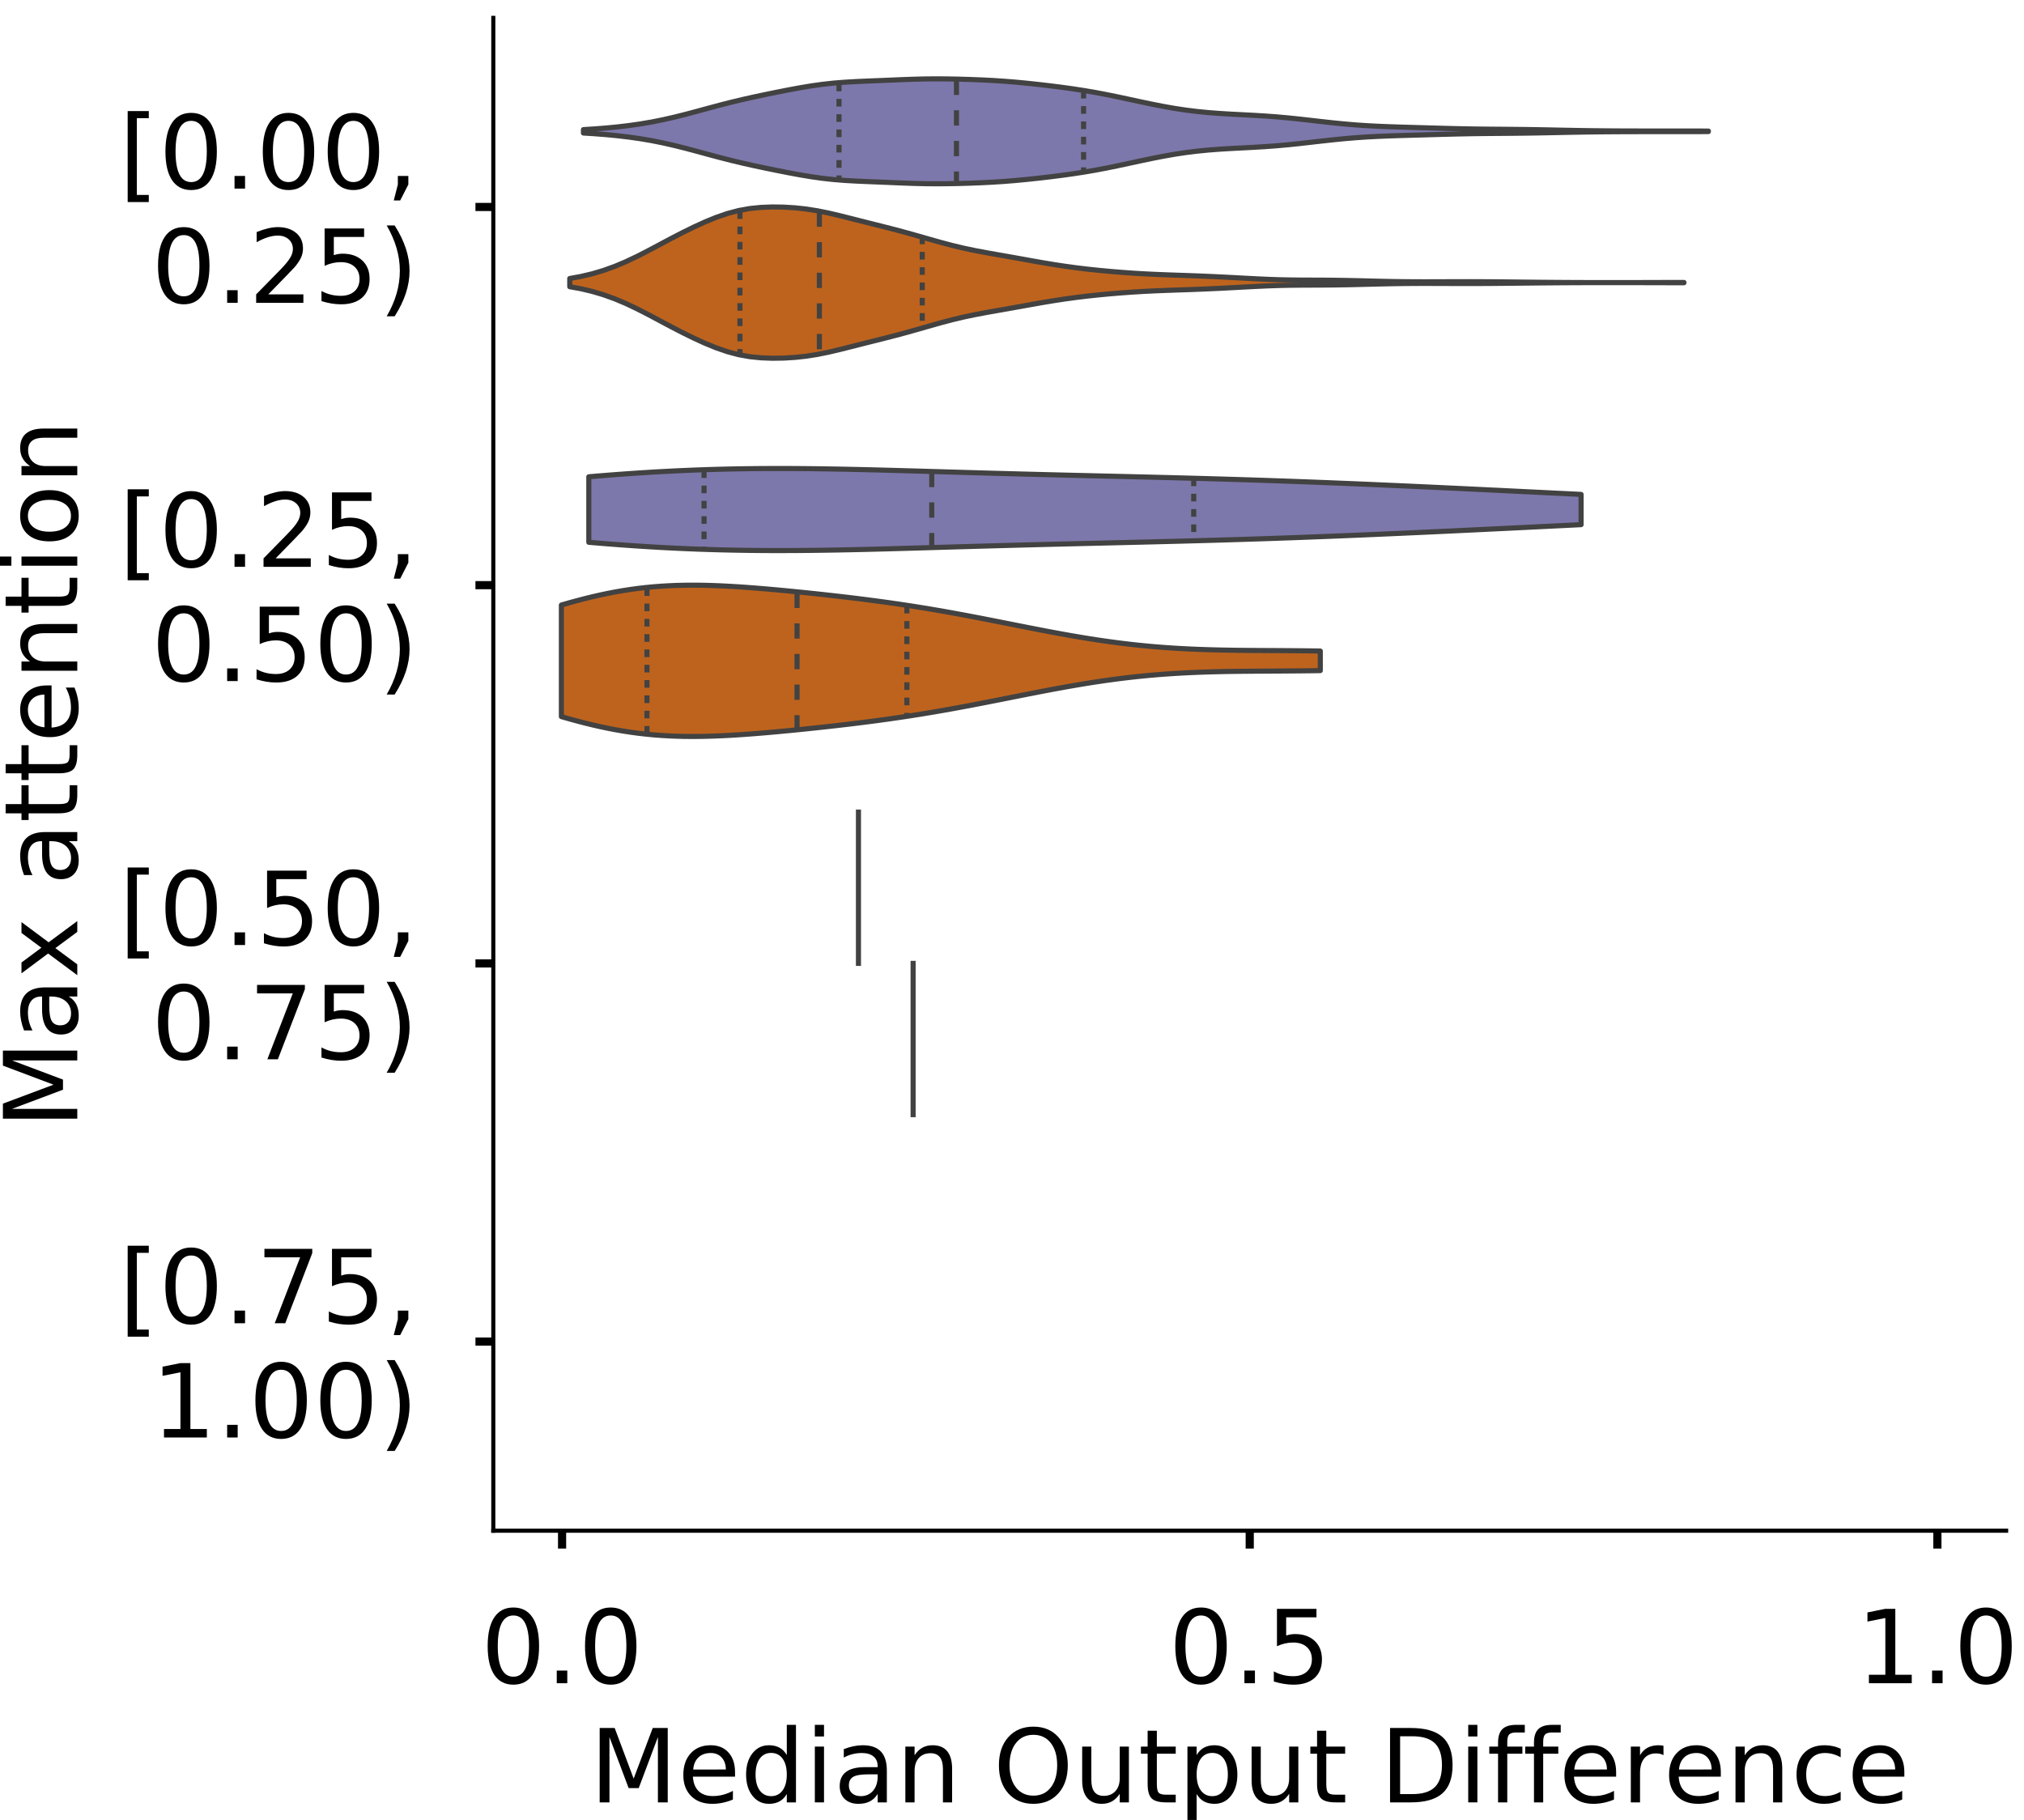 <?xml version="1.0" encoding="utf-8" standalone="no"?>
<!DOCTYPE svg PUBLIC "-//W3C//DTD SVG 1.1//EN"
  "http://www.w3.org/Graphics/SVG/1.1/DTD/svg11.dtd">
<!-- Created with matplotlib (https://matplotlib.org/) -->
<svg height="356.753pt" version="1.1" viewBox="0 0 396.753 356.753" width="396.753pt" xmlns="http://www.w3.org/2000/svg" xmlns:xlink="http://www.w3.org/1999/xlink">
 <defs>
  <style type="text/css">
*{stroke-linecap:butt;stroke-linejoin:round;}
  </style>
 </defs>
 <g id="figure_1">
  <g id="patch_1">
   <path d="M 0 356.753 
L 396.753 356.753 
L 396.753 0 
L 0 0 
z
" style="fill:#ffffff;"/>
  </g>
  <g id="axes_1">
   <g id="patch_2">
    <path d="M 96.7 300.053 
L 393.253 300.053 
L 393.253 3.5 
L 96.7 3.5 
z
" style="fill:#ffffff;"/>
   </g>
   <g id="PolyCollection_1">
    <defs>
     <path d="M 114.369 -330.674 
L 114.369 -331.349 
L 116.597 -331.488 
L 118.824 -331.662 
L 121.052 -331.878 
L 123.279 -332.142 
L 125.506 -332.46 
L 127.734 -332.839 
L 129.961 -333.283 
L 132.188 -333.79 
L 134.416 -334.348 
L 136.643 -334.942 
L 138.871 -335.548 
L 141.098 -336.144 
L 143.325 -336.712 
L 145.553 -337.245 
L 147.78 -337.745 
L 150.008 -338.218 
L 152.235 -338.673 
L 154.462 -339.112 
L 156.69 -339.526 
L 158.917 -339.9 
L 161.144 -340.216 
L 163.372 -340.462 
L 165.599 -340.64 
L 167.827 -340.767 
L 170.054 -340.864 
L 172.281 -340.953 
L 174.509 -341.045 
L 176.736 -341.138 
L 178.964 -341.219 
L 181.191 -341.275 
L 183.418 -341.296 
L 185.646 -341.283 
L 187.873 -341.241 
L 190.1 -341.176 
L 192.328 -341.09 
L 194.555 -340.979 
L 196.783 -340.835 
L 199.01 -340.657 
L 201.237 -340.446 
L 203.465 -340.208 
L 205.692 -339.949 
L 207.92 -339.67 
L 210.147 -339.364 
L 212.374 -339.025 
L 214.602 -338.646 
L 216.829 -338.226 
L 219.056 -337.772 
L 221.284 -337.296 
L 223.511 -336.814 
L 225.739 -336.346 
L 227.966 -335.908 
L 230.193 -335.515 
L 232.421 -335.178 
L 234.648 -334.9 
L 236.876 -334.681 
L 239.103 -334.511 
L 241.33 -334.377 
L 243.558 -334.261 
L 245.785 -334.145 
L 248.012 -334.011 
L 250.24 -333.847 
L 252.467 -333.647 
L 254.695 -333.417 
L 256.922 -333.166 
L 259.149 -332.91 
L 261.377 -332.666 
L 263.604 -332.446 
L 265.832 -332.26 
L 268.059 -332.111 
L 270.286 -331.995 
L 272.514 -331.907 
L 274.741 -331.835 
L 276.969 -331.771 
L 279.196 -331.708 
L 281.423 -331.645 
L 283.651 -331.583 
L 285.878 -331.528 
L 288.105 -331.484 
L 290.333 -331.452 
L 292.56 -331.43 
L 294.788 -331.412 
L 297.015 -331.392 
L 299.242 -331.366 
L 301.47 -331.331 
L 303.697 -331.289 
L 305.925 -331.243 
L 308.152 -331.199 
L 310.379 -331.16 
L 312.607 -331.129 
L 314.834 -331.106 
L 317.061 -331.09 
L 319.289 -331.081 
L 321.516 -331.077 
L 323.744 -331.075 
L 325.971 -331.075 
L 328.198 -331.074 
L 330.426 -331.073 
L 332.653 -331.07 
L 334.881 -331.064 
L 334.881 -330.96 
L 334.881 -330.96 
L 332.653 -330.954 
L 330.426 -330.951 
L 328.198 -330.949 
L 325.971 -330.949 
L 323.744 -330.949 
L 321.516 -330.947 
L 319.289 -330.943 
L 317.061 -330.933 
L 314.834 -330.918 
L 312.607 -330.895 
L 310.379 -330.864 
L 308.152 -330.825 
L 305.925 -330.781 
L 303.697 -330.735 
L 301.47 -330.693 
L 299.242 -330.658 
L 297.015 -330.631 
L 294.788 -330.612 
L 292.56 -330.594 
L 290.333 -330.571 
L 288.105 -330.539 
L 285.878 -330.495 
L 283.651 -330.44 
L 281.423 -330.379 
L 279.196 -330.316 
L 276.969 -330.253 
L 274.741 -330.189 
L 272.514 -330.117 
L 270.286 -330.028 
L 268.059 -329.913 
L 265.832 -329.764 
L 263.604 -329.578 
L 261.377 -329.358 
L 259.149 -329.113 
L 256.922 -328.858 
L 254.695 -328.607 
L 252.467 -328.376 
L 250.24 -328.177 
L 248.012 -328.013 
L 245.785 -327.879 
L 243.558 -327.763 
L 241.33 -327.647 
L 239.103 -327.513 
L 236.876 -327.343 
L 234.648 -327.123 
L 232.421 -326.846 
L 230.193 -326.508 
L 227.966 -326.115 
L 225.739 -325.677 
L 223.511 -325.209 
L 221.284 -324.728 
L 219.056 -324.252 
L 216.829 -323.798 
L 214.602 -323.378 
L 212.374 -322.998 
L 210.147 -322.659 
L 207.92 -322.354 
L 205.692 -322.074 
L 203.465 -321.816 
L 201.237 -321.578 
L 199.01 -321.367 
L 196.783 -321.189 
L 194.555 -321.045 
L 192.328 -320.933 
L 190.1 -320.847 
L 187.873 -320.783 
L 185.646 -320.741 
L 183.418 -320.728 
L 181.191 -320.749 
L 178.964 -320.804 
L 176.736 -320.886 
L 174.509 -320.979 
L 172.281 -321.071 
L 170.054 -321.16 
L 167.827 -321.257 
L 165.599 -321.383 
L 163.372 -321.562 
L 161.144 -321.808 
L 158.917 -322.124 
L 156.69 -322.497 
L 154.462 -322.912 
L 152.235 -323.351 
L 150.008 -323.806 
L 147.78 -324.279 
L 145.553 -324.778 
L 143.325 -325.311 
L 141.098 -325.88 
L 138.871 -326.476 
L 136.643 -327.082 
L 134.416 -327.675 
L 132.188 -328.234 
L 129.961 -328.74 
L 127.734 -329.184 
L 125.506 -329.564 
L 123.279 -329.882 
L 121.052 -330.145 
L 118.824 -330.361 
L 116.597 -330.536 
L 114.369 -330.674 
z
" id="m2733a92349" style="stroke:#424242;"/>
    </defs>
    <g clip-path="url(#p96b1652f1e)">
     <use style="fill:#7c78ab;stroke:#424242;" x="0" xlink:href="#m2733a92349" y="356.753"/>
    </g>
   </g>
   <g id="PolyCollection_2">
    <defs>
     <path d="M 111.685 -300.551 
L 111.685 -302.162 
L 113.891 -302.565 
L 116.097 -303.087 
L 118.303 -303.742 
L 120.509 -304.537 
L 122.716 -305.467 
L 124.922 -306.515 
L 127.128 -307.647 
L 129.334 -308.821 
L 131.54 -309.995 
L 133.747 -311.136 
L 135.953 -312.222 
L 138.159 -313.231 
L 140.365 -314.134 
L 142.571 -314.896 
L 144.778 -315.482 
L 146.984 -315.879 
L 149.19 -316.102 
L 151.396 -316.184 
L 153.602 -316.153 
L 155.809 -316.021 
L 158.015 -315.784 
L 160.221 -315.436 
L 162.427 -314.99 
L 164.633 -314.472 
L 166.84 -313.918 
L 169.046 -313.359 
L 171.252 -312.805 
L 173.458 -312.25 
L 175.665 -311.681 
L 177.871 -311.087 
L 180.077 -310.467 
L 182.283 -309.835 
L 184.489 -309.214 
L 186.696 -308.63 
L 188.902 -308.104 
L 191.108 -307.64 
L 193.314 -307.224 
L 195.52 -306.834 
L 197.727 -306.447 
L 199.933 -306.053 
L 202.139 -305.656 
L 204.345 -305.267 
L 206.551 -304.9 
L 208.758 -304.564 
L 210.964 -304.263 
L 213.17 -303.997 
L 215.376 -303.763 
L 217.582 -303.556 
L 219.789 -303.373 
L 221.995 -303.214 
L 224.201 -303.08 
L 226.407 -302.971 
L 228.613 -302.883 
L 230.82 -302.806 
L 233.026 -302.731 
L 235.232 -302.648 
L 237.438 -302.554 
L 239.644 -302.449 
L 241.851 -302.335 
L 244.057 -302.216 
L 246.263 -302.101 
L 248.469 -302.001 
L 250.675 -301.925 
L 252.882 -301.878 
L 255.088 -301.855 
L 257.294 -301.845 
L 259.5 -301.836 
L 261.706 -301.816 
L 263.913 -301.781 
L 266.119 -301.733 
L 268.325 -301.677 
L 270.531 -301.622 
L 272.737 -301.575 
L 274.944 -301.54 
L 277.15 -301.521 
L 279.356 -301.515 
L 281.562 -301.52 
L 283.768 -301.528 
L 285.975 -301.536 
L 288.181 -301.538 
L 290.387 -301.531 
L 292.593 -301.517 
L 294.799 -301.497 
L 297.006 -301.474 
L 299.212 -301.45 
L 301.418 -301.427 
L 303.624 -301.408 
L 305.831 -301.391 
L 308.037 -301.378 
L 310.243 -301.369 
L 312.449 -301.364 
L 314.655 -301.361 
L 316.862 -301.361 
L 319.068 -301.363 
L 321.274 -301.367 
L 323.48 -301.373 
L 325.686 -301.379 
L 327.893 -301.383 
L 330.099 -301.384 
L 330.099 -301.329 
L 330.099 -301.329 
L 327.893 -301.33 
L 325.686 -301.334 
L 323.48 -301.34 
L 321.274 -301.346 
L 319.068 -301.35 
L 316.862 -301.352 
L 314.655 -301.352 
L 312.449 -301.349 
L 310.243 -301.344 
L 308.037 -301.335 
L 305.831 -301.322 
L 303.624 -301.305 
L 301.418 -301.286 
L 299.212 -301.263 
L 297.006 -301.239 
L 294.799 -301.216 
L 292.593 -301.196 
L 290.387 -301.182 
L 288.181 -301.175 
L 285.975 -301.177 
L 283.768 -301.185 
L 281.562 -301.193 
L 279.356 -301.198 
L 277.15 -301.192 
L 274.944 -301.173 
L 272.737 -301.138 
L 270.531 -301.091 
L 268.325 -301.036 
L 266.119 -300.98 
L 263.913 -300.932 
L 261.706 -300.897 
L 259.5 -300.877 
L 257.294 -300.868 
L 255.088 -300.858 
L 252.882 -300.835 
L 250.675 -300.788 
L 248.469 -300.712 
L 246.263 -300.612 
L 244.057 -300.497 
L 241.851 -300.378 
L 239.644 -300.264 
L 237.438 -300.159 
L 235.232 -300.065 
L 233.026 -299.982 
L 230.82 -299.907 
L 228.613 -299.83 
L 226.407 -299.742 
L 224.201 -299.633 
L 221.995 -299.499 
L 219.789 -299.34 
L 217.582 -299.157 
L 215.376 -298.95 
L 213.17 -298.716 
L 210.964 -298.45 
L 208.758 -298.149 
L 206.551 -297.813 
L 204.345 -297.446 
L 202.139 -297.057 
L 199.933 -296.66 
L 197.727 -296.266 
L 195.52 -295.879 
L 193.314 -295.489 
L 191.108 -295.073 
L 188.902 -294.609 
L 186.696 -294.083 
L 184.489 -293.499 
L 182.283 -292.878 
L 180.077 -292.246 
L 177.871 -291.626 
L 175.665 -291.032 
L 173.458 -290.463 
L 171.252 -289.908 
L 169.046 -289.354 
L 166.84 -288.795 
L 164.633 -288.241 
L 162.427 -287.723 
L 160.221 -287.277 
L 158.015 -286.929 
L 155.809 -286.692 
L 153.602 -286.56 
L 151.396 -286.529 
L 149.19 -286.611 
L 146.984 -286.834 
L 144.778 -287.231 
L 142.571 -287.817 
L 140.365 -288.579 
L 138.159 -289.482 
L 135.953 -290.491 
L 133.747 -291.577 
L 131.54 -292.718 
L 129.334 -293.892 
L 127.128 -295.066 
L 124.922 -296.198 
L 122.716 -297.246 
L 120.509 -298.176 
L 118.303 -298.971 
L 116.097 -299.626 
L 113.891 -300.148 
L 111.685 -300.551 
z
" id="me8e8d96a0c" style="stroke:#424242;"/>
    </defs>
    <g clip-path="url(#p96b1652f1e)">
     <use style="fill:#be631d;stroke:#424242;" x="0" xlink:href="#me8e8d96a0c" y="356.753"/>
    </g>
   </g>
   <g id="PolyCollection_3">
    <defs>
     <path d="M 115.421 -250.451 
L 115.421 -263.296 
L 117.386 -263.461 
L 119.351 -263.618 
L 121.315 -263.768 
L 123.28 -263.909 
L 125.245 -264.042 
L 127.21 -264.166 
L 129.174 -264.281 
L 131.139 -264.386 
L 133.104 -264.482 
L 135.069 -264.568 
L 137.033 -264.644 
L 138.998 -264.71 
L 140.963 -264.767 
L 142.928 -264.814 
L 144.892 -264.852 
L 146.857 -264.881 
L 148.822 -264.901 
L 150.787 -264.913 
L 152.751 -264.916 
L 154.716 -264.912 
L 156.681 -264.901 
L 158.646 -264.884 
L 160.61 -264.86 
L 162.575 -264.83 
L 164.54 -264.796 
L 166.505 -264.757 
L 168.469 -264.714 
L 170.434 -264.668 
L 172.399 -264.618 
L 174.364 -264.567 
L 176.328 -264.513 
L 178.293 -264.458 
L 180.258 -264.402 
L 182.223 -264.345 
L 184.187 -264.287 
L 186.152 -264.23 
L 188.117 -264.173 
L 190.082 -264.116 
L 192.046 -264.06 
L 194.011 -264.005 
L 195.976 -263.951 
L 197.941 -263.897 
L 199.905 -263.845 
L 201.87 -263.794 
L 203.835 -263.743 
L 205.8 -263.694 
L 207.764 -263.646 
L 209.729 -263.598 
L 211.694 -263.551 
L 213.659 -263.504 
L 215.623 -263.457 
L 217.588 -263.411 
L 219.553 -263.364 
L 221.518 -263.318 
L 223.482 -263.271 
L 225.447 -263.223 
L 227.412 -263.174 
L 229.377 -263.125 
L 231.341 -263.074 
L 233.306 -263.022 
L 235.271 -262.969 
L 237.236 -262.914 
L 239.2 -262.858 
L 241.165 -262.799 
L 243.13 -262.739 
L 245.095 -262.678 
L 247.06 -262.614 
L 249.024 -262.548 
L 250.989 -262.48 
L 252.954 -262.411 
L 254.919 -262.339 
L 256.883 -262.266 
L 258.848 -262.191 
L 260.813 -262.114 
L 262.778 -262.035 
L 264.742 -261.955 
L 266.707 -261.873 
L 268.672 -261.79 
L 270.637 -261.705 
L 272.601 -261.619 
L 274.566 -261.532 
L 276.531 -261.443 
L 278.496 -261.354 
L 280.46 -261.263 
L 282.425 -261.172 
L 284.39 -261.08 
L 286.355 -260.987 
L 288.319 -260.893 
L 290.284 -260.799 
L 292.249 -260.704 
L 294.214 -260.609 
L 296.178 -260.513 
L 298.143 -260.417 
L 300.108 -260.321 
L 302.073 -260.225 
L 304.037 -260.128 
L 306.002 -260.032 
L 307.967 -259.936 
L 309.932 -259.839 
L 309.932 -253.908 
L 309.932 -253.908 
L 307.967 -253.811 
L 306.002 -253.715 
L 304.037 -253.619 
L 302.073 -253.522 
L 300.108 -253.426 
L 298.143 -253.33 
L 296.178 -253.234 
L 294.214 -253.138 
L 292.249 -253.043 
L 290.284 -252.948 
L 288.319 -252.854 
L 286.355 -252.76 
L 284.39 -252.667 
L 282.425 -252.575 
L 280.46 -252.484 
L 278.496 -252.393 
L 276.531 -252.304 
L 274.566 -252.215 
L 272.601 -252.128 
L 270.637 -252.042 
L 268.672 -251.957 
L 266.707 -251.874 
L 264.742 -251.792 
L 262.778 -251.712 
L 260.813 -251.633 
L 258.848 -251.556 
L 256.883 -251.481 
L 254.919 -251.408 
L 252.954 -251.336 
L 250.989 -251.267 
L 249.024 -251.199 
L 247.06 -251.133 
L 245.095 -251.069 
L 243.13 -251.008 
L 241.165 -250.948 
L 239.2 -250.889 
L 237.236 -250.833 
L 235.271 -250.778 
L 233.306 -250.725 
L 231.341 -250.673 
L 229.377 -250.622 
L 227.412 -250.573 
L 225.447 -250.524 
L 223.482 -250.476 
L 221.518 -250.429 
L 219.553 -250.383 
L 217.588 -250.336 
L 215.623 -250.29 
L 213.659 -250.243 
L 211.694 -250.196 
L 209.729 -250.149 
L 207.764 -250.101 
L 205.8 -250.053 
L 203.835 -250.004 
L 201.87 -249.953 
L 199.905 -249.902 
L 197.941 -249.85 
L 195.976 -249.796 
L 194.011 -249.742 
L 192.046 -249.687 
L 190.082 -249.631 
L 188.117 -249.574 
L 186.152 -249.517 
L 184.187 -249.46 
L 182.223 -249.402 
L 180.258 -249.345 
L 178.293 -249.289 
L 176.328 -249.234 
L 174.364 -249.18 
L 172.399 -249.129 
L 170.434 -249.079 
L 168.469 -249.033 
L 166.505 -248.99 
L 164.54 -248.951 
L 162.575 -248.917 
L 160.61 -248.887 
L 158.646 -248.863 
L 156.681 -248.846 
L 154.716 -248.835 
L 152.751 -248.831 
L 150.787 -248.834 
L 148.822 -248.846 
L 146.857 -248.866 
L 144.892 -248.895 
L 142.928 -248.933 
L 140.963 -248.98 
L 138.998 -249.037 
L 137.033 -249.103 
L 135.069 -249.179 
L 133.104 -249.265 
L 131.139 -249.361 
L 129.174 -249.466 
L 127.21 -249.581 
L 125.245 -249.705 
L 123.28 -249.838 
L 121.315 -249.979 
L 119.351 -250.129 
L 117.386 -250.286 
L 115.421 -250.451 
z
" id="mf030744ab0" style="stroke:#424242;"/>
    </defs>
    <g clip-path="url(#p96b1652f1e)">
     <use style="fill:#7c78ab;stroke:#424242;" x="0" xlink:href="#mf030744ab0" y="356.753"/>
    </g>
   </g>
   <g id="PolyCollection_4">
    <defs>
     <path d="M 110.043 -216.281 
L 110.043 -238.156 
L 111.546 -238.586 
L 113.049 -238.998 
L 114.552 -239.39 
L 116.054 -239.759 
L 117.557 -240.103 
L 119.06 -240.421 
L 120.562 -240.712 
L 122.065 -240.973 
L 123.568 -241.206 
L 125.07 -241.409 
L 126.573 -241.583 
L 128.076 -241.728 
L 129.578 -241.844 
L 131.081 -241.932 
L 132.584 -241.995 
L 134.086 -242.032 
L 135.589 -242.046 
L 137.092 -242.038 
L 138.595 -242.01 
L 140.097 -241.963 
L 141.6 -241.901 
L 143.103 -241.823 
L 144.605 -241.733 
L 146.108 -241.631 
L 147.611 -241.519 
L 149.113 -241.399 
L 150.616 -241.271 
L 152.119 -241.137 
L 153.621 -240.997 
L 155.124 -240.852 
L 156.627 -240.703 
L 158.129 -240.55 
L 159.632 -240.392 
L 161.135 -240.231 
L 162.637 -240.066 
L 164.14 -239.896 
L 165.643 -239.721 
L 167.146 -239.542 
L 168.648 -239.357 
L 170.151 -239.167 
L 171.654 -238.97 
L 173.156 -238.767 
L 174.659 -238.557 
L 176.162 -238.34 
L 177.664 -238.115 
L 179.167 -237.883 
L 180.67 -237.643 
L 182.172 -237.396 
L 183.675 -237.141 
L 185.178 -236.88 
L 186.68 -236.611 
L 188.183 -236.337 
L 189.686 -236.056 
L 191.188 -235.77 
L 192.691 -235.48 
L 194.194 -235.187 
L 195.697 -234.891 
L 197.199 -234.593 
L 198.702 -234.295 
L 200.205 -233.997 
L 201.707 -233.701 
L 203.21 -233.408 
L 204.713 -233.119 
L 206.215 -232.834 
L 207.718 -232.556 
L 209.221 -232.285 
L 210.723 -232.023 
L 212.226 -231.77 
L 213.729 -231.527 
L 215.231 -231.295 
L 216.734 -231.075 
L 218.237 -230.868 
L 219.74 -230.674 
L 221.242 -230.493 
L 222.745 -230.325 
L 224.248 -230.172 
L 225.75 -230.032 
L 227.253 -229.907 
L 228.756 -229.794 
L 230.258 -229.695 
L 231.761 -229.608 
L 233.264 -229.533 
L 234.766 -229.469 
L 236.269 -229.416 
L 237.772 -229.372 
L 239.274 -229.336 
L 240.777 -229.307 
L 242.28 -229.284 
L 243.782 -229.267 
L 245.285 -229.253 
L 246.788 -229.242 
L 248.291 -229.233 
L 249.793 -229.225 
L 251.296 -229.216 
L 252.799 -229.206 
L 254.301 -229.194 
L 255.804 -229.179 
L 257.307 -229.16 
L 258.809 -229.138 
L 258.809 -225.298 
L 258.809 -225.298 
L 257.307 -225.276 
L 255.804 -225.258 
L 254.301 -225.243 
L 252.799 -225.231 
L 251.296 -225.22 
L 249.793 -225.212 
L 248.291 -225.203 
L 246.788 -225.194 
L 245.285 -225.183 
L 243.782 -225.169 
L 242.28 -225.152 
L 240.777 -225.129 
L 239.274 -225.101 
L 237.772 -225.065 
L 236.269 -225.021 
L 234.766 -224.967 
L 233.264 -224.903 
L 231.761 -224.828 
L 230.258 -224.741 
L 228.756 -224.642 
L 227.253 -224.53 
L 225.75 -224.404 
L 224.248 -224.264 
L 222.745 -224.111 
L 221.242 -223.944 
L 219.74 -223.763 
L 218.237 -223.568 
L 216.734 -223.361 
L 215.231 -223.141 
L 213.729 -222.909 
L 212.226 -222.667 
L 210.723 -222.413 
L 209.221 -222.151 
L 207.718 -221.88 
L 206.215 -221.602 
L 204.713 -221.318 
L 203.21 -221.028 
L 201.707 -220.735 
L 200.205 -220.439 
L 198.702 -220.141 
L 197.199 -219.843 
L 195.697 -219.545 
L 194.194 -219.249 
L 192.691 -218.956 
L 191.188 -218.666 
L 189.686 -218.38 
L 188.183 -218.1 
L 186.68 -217.825 
L 185.178 -217.557 
L 183.675 -217.295 
L 182.172 -217.04 
L 180.67 -216.793 
L 179.167 -216.553 
L 177.664 -216.321 
L 176.162 -216.097 
L 174.659 -215.879 
L 173.156 -215.669 
L 171.654 -215.466 
L 170.151 -215.269 
L 168.648 -215.079 
L 167.146 -214.894 
L 165.643 -214.715 
L 164.14 -214.54 
L 162.637 -214.371 
L 161.135 -214.205 
L 159.632 -214.044 
L 158.129 -213.887 
L 156.627 -213.733 
L 155.124 -213.584 
L 153.621 -213.439 
L 152.119 -213.3 
L 150.616 -213.165 
L 149.113 -213.038 
L 147.611 -212.917 
L 146.108 -212.806 
L 144.605 -212.704 
L 143.103 -212.613 
L 141.6 -212.536 
L 140.097 -212.473 
L 138.595 -212.427 
L 137.092 -212.399 
L 135.589 -212.391 
L 134.086 -212.404 
L 132.584 -212.442 
L 131.081 -212.504 
L 129.578 -212.593 
L 128.076 -212.709 
L 126.573 -212.853 
L 125.07 -213.027 
L 123.568 -213.23 
L 122.065 -213.463 
L 120.562 -213.725 
L 119.06 -214.015 
L 117.557 -214.333 
L 116.054 -214.677 
L 114.552 -215.046 
L 113.049 -215.438 
L 111.546 -215.85 
L 110.043 -216.281 
z
" id="mcae5716728" style="stroke:#424242;"/>
    </defs>
    <g clip-path="url(#p96b1652f1e)">
     <use style="fill:#be631d;stroke:#424242;" x="0" xlink:href="#mcae5716728" y="356.753"/>
    </g>
   </g>
   <g id="patch_3">
    <path clip-path="url(#p96b1652f1e)" d="M 110.18 40.569 
L 110.18 40.569 
L 110.18 40.569 
L 110.18 40.569 
z
" style="fill:#7c78ab;stroke:#424242;stroke-linejoin:miter;stroke-width:0.5;"/>
   </g>
   <g id="patch_4">
    <path clip-path="url(#p96b1652f1e)" d="M 110.18 40.569 
L 110.18 40.569 
L 110.18 40.569 
L 110.18 40.569 
z
" style="fill:#be631d;stroke:#424242;stroke-linejoin:miter;stroke-width:0.5;"/>
   </g>
   <g id="matplotlib.axis_1">
    <g id="xtick_1">
     <g id="line2d_1">
      <defs>
       <path d="M 0 0 
L 0 3.5 
" id="mc956578faa" style="stroke:#000000;stroke-width:1.6;"/>
      </defs>
      <g>
       <use style="stroke:#000000;stroke-width:1.6;" x="110.18" xlink:href="#mc956578faa" y="300.053"/>
      </g>
     </g>
     <g id="text_1">
      <!-- 0.0 -->
      <defs>
       <path d="M 31.781 66.406 
Q 24.172 66.406 20.328 58.906 
Q 16.5 51.422 16.5 36.375 
Q 16.5 21.391 20.328 13.891 
Q 24.172 6.391 31.781 6.391 
Q 39.453 6.391 43.281 13.891 
Q 47.125 21.391 47.125 36.375 
Q 47.125 51.422 43.281 58.906 
Q 39.453 66.406 31.781 66.406 
z
M 31.781 74.219 
Q 44.047 74.219 50.516 64.516 
Q 56.984 54.828 56.984 36.375 
Q 56.984 17.969 50.516 8.266 
Q 44.047 -1.422 31.781 -1.422 
Q 19.531 -1.422 13.062 8.266 
Q 6.594 17.969 6.594 36.375 
Q 6.594 54.828 13.062 64.516 
Q 19.531 74.219 31.781 74.219 
z
" id="DejaVuSans-48"/>
       <path d="M 10.688 12.406 
L 21 12.406 
L 21 0 
L 10.688 0 
z
" id="DejaVuSans-46"/>
      </defs>
      <g transform="translate(94.277 329.95)scale(0.2 -0.2)">
       <use xlink:href="#DejaVuSans-48"/>
       <use x="63.623" xlink:href="#DejaVuSans-46"/>
       <use x="95.41" xlink:href="#DejaVuSans-48"/>
      </g>
     </g>
    </g>
    <g id="xtick_2">
     <g id="line2d_2">
      <g>
       <use style="stroke:#000000;stroke-width:1.6;" x="244.977" xlink:href="#mc956578faa" y="300.053"/>
      </g>
     </g>
     <g id="text_2">
      <!-- 0.5 -->
      <defs>
       <path d="M 10.797 72.906 
L 49.516 72.906 
L 49.516 64.594 
L 19.828 64.594 
L 19.828 46.734 
Q 21.969 47.469 24.109 47.828 
Q 26.266 48.188 28.422 48.188 
Q 40.625 48.188 47.75 41.5 
Q 54.891 34.812 54.891 23.391 
Q 54.891 11.625 47.562 5.094 
Q 40.234 -1.422 26.906 -1.422 
Q 22.312 -1.422 17.547 -0.641 
Q 12.797 0.141 7.719 1.703 
L 7.719 11.625 
Q 12.109 9.234 16.797 8.062 
Q 21.484 6.891 26.703 6.891 
Q 35.156 6.891 40.078 11.328 
Q 45.016 15.766 45.016 23.391 
Q 45.016 31 40.078 35.438 
Q 35.156 39.891 26.703 39.891 
Q 22.75 39.891 18.812 39.016 
Q 14.891 38.141 10.797 36.281 
z
" id="DejaVuSans-53"/>
      </defs>
      <g transform="translate(229.074 329.95)scale(0.2 -0.2)">
       <use xlink:href="#DejaVuSans-48"/>
       <use x="63.623" xlink:href="#DejaVuSans-46"/>
       <use x="95.41" xlink:href="#DejaVuSans-53"/>
      </g>
     </g>
    </g>
    <g id="xtick_3">
     <g id="line2d_3">
      <g>
       <use style="stroke:#000000;stroke-width:1.6;" x="379.774" xlink:href="#mc956578faa" y="300.053"/>
      </g>
     </g>
     <g id="text_3">
      <!-- 1.0 -->
      <defs>
       <path d="M 12.406 8.297 
L 28.516 8.297 
L 28.516 63.922 
L 10.984 60.406 
L 10.984 69.391 
L 28.422 72.906 
L 38.281 72.906 
L 38.281 8.297 
L 54.391 8.297 
L 54.391 0 
L 12.406 0 
z
" id="DejaVuSans-49"/>
      </defs>
      <g transform="translate(363.871 329.95)scale(0.2 -0.2)">
       <use xlink:href="#DejaVuSans-49"/>
       <use x="63.623" xlink:href="#DejaVuSans-46"/>
       <use x="95.41" xlink:href="#DejaVuSans-48"/>
      </g>
     </g>
    </g>
    <g id="text_4">
     <!-- Median Output Difference -->
     <defs>
      <path d="M 9.812 72.906 
L 24.516 72.906 
L 43.109 23.297 
L 61.812 72.906 
L 76.516 72.906 
L 76.516 0 
L 66.891 0 
L 66.891 64.016 
L 48.094 14.016 
L 38.188 14.016 
L 19.391 64.016 
L 19.391 0 
L 9.812 0 
z
" id="DejaVuSans-77"/>
      <path d="M 56.203 29.594 
L 56.203 25.203 
L 14.891 25.203 
Q 15.484 15.922 20.484 11.062 
Q 25.484 6.203 34.422 6.203 
Q 39.594 6.203 44.453 7.469 
Q 49.312 8.734 54.109 11.281 
L 54.109 2.781 
Q 49.266 0.734 44.188 -0.344 
Q 39.109 -1.422 33.891 -1.422 
Q 20.797 -1.422 13.156 6.188 
Q 5.516 13.812 5.516 26.812 
Q 5.516 40.234 12.766 48.109 
Q 20.016 56 32.328 56 
Q 43.359 56 49.781 48.891 
Q 56.203 41.797 56.203 29.594 
z
M 47.219 32.234 
Q 47.125 39.594 43.094 43.984 
Q 39.062 48.391 32.422 48.391 
Q 24.906 48.391 20.391 44.141 
Q 15.875 39.891 15.188 32.172 
z
" id="DejaVuSans-101"/>
      <path d="M 45.406 46.391 
L 45.406 75.984 
L 54.391 75.984 
L 54.391 0 
L 45.406 0 
L 45.406 8.203 
Q 42.578 3.328 38.25 0.953 
Q 33.938 -1.422 27.875 -1.422 
Q 17.969 -1.422 11.734 6.484 
Q 5.516 14.406 5.516 27.297 
Q 5.516 40.188 11.734 48.094 
Q 17.969 56 27.875 56 
Q 33.938 56 38.25 53.625 
Q 42.578 51.266 45.406 46.391 
z
M 14.797 27.297 
Q 14.797 17.391 18.875 11.75 
Q 22.953 6.109 30.078 6.109 
Q 37.203 6.109 41.297 11.75 
Q 45.406 17.391 45.406 27.297 
Q 45.406 37.203 41.297 42.844 
Q 37.203 48.484 30.078 48.484 
Q 22.953 48.484 18.875 42.844 
Q 14.797 37.203 14.797 27.297 
z
" id="DejaVuSans-100"/>
      <path d="M 9.422 54.688 
L 18.406 54.688 
L 18.406 0 
L 9.422 0 
z
M 9.422 75.984 
L 18.406 75.984 
L 18.406 64.594 
L 9.422 64.594 
z
" id="DejaVuSans-105"/>
      <path d="M 34.281 27.484 
Q 23.391 27.484 19.188 25 
Q 14.984 22.516 14.984 16.5 
Q 14.984 11.719 18.141 8.906 
Q 21.297 6.109 26.703 6.109 
Q 34.188 6.109 38.703 11.406 
Q 43.219 16.703 43.219 25.484 
L 43.219 27.484 
z
M 52.203 31.203 
L 52.203 0 
L 43.219 0 
L 43.219 8.297 
Q 40.141 3.328 35.547 0.953 
Q 30.953 -1.422 24.312 -1.422 
Q 15.922 -1.422 10.953 3.297 
Q 6 8.016 6 15.922 
Q 6 25.141 12.172 29.828 
Q 18.359 34.516 30.609 34.516 
L 43.219 34.516 
L 43.219 35.406 
Q 43.219 41.609 39.141 45 
Q 35.062 48.391 27.688 48.391 
Q 23 48.391 18.547 47.266 
Q 14.109 46.141 10.016 43.891 
L 10.016 52.203 
Q 14.938 54.109 19.578 55.047 
Q 24.219 56 28.609 56 
Q 40.484 56 46.344 49.844 
Q 52.203 43.703 52.203 31.203 
z
" id="DejaVuSans-97"/>
      <path d="M 54.891 33.016 
L 54.891 0 
L 45.906 0 
L 45.906 32.719 
Q 45.906 40.484 42.875 44.328 
Q 39.844 48.188 33.797 48.188 
Q 26.516 48.188 22.312 43.547 
Q 18.109 38.922 18.109 30.906 
L 18.109 0 
L 9.078 0 
L 9.078 54.688 
L 18.109 54.688 
L 18.109 46.188 
Q 21.344 51.125 25.703 53.562 
Q 30.078 56 35.797 56 
Q 45.219 56 50.047 50.172 
Q 54.891 44.344 54.891 33.016 
z
" id="DejaVuSans-110"/>
      <path id="DejaVuSans-32"/>
      <path d="M 39.406 66.219 
Q 28.656 66.219 22.328 58.203 
Q 16.016 50.203 16.016 36.375 
Q 16.016 22.609 22.328 14.594 
Q 28.656 6.594 39.406 6.594 
Q 50.141 6.594 56.422 14.594 
Q 62.703 22.609 62.703 36.375 
Q 62.703 50.203 56.422 58.203 
Q 50.141 66.219 39.406 66.219 
z
M 39.406 74.219 
Q 54.734 74.219 63.906 63.938 
Q 73.094 53.656 73.094 36.375 
Q 73.094 19.141 63.906 8.859 
Q 54.734 -1.422 39.406 -1.422 
Q 24.031 -1.422 14.812 8.828 
Q 5.609 19.094 5.609 36.375 
Q 5.609 53.656 14.812 63.938 
Q 24.031 74.219 39.406 74.219 
z
" id="DejaVuSans-79"/>
      <path d="M 8.5 21.578 
L 8.5 54.688 
L 17.484 54.688 
L 17.484 21.922 
Q 17.484 14.156 20.5 10.266 
Q 23.531 6.391 29.594 6.391 
Q 36.859 6.391 41.078 11.031 
Q 45.312 15.672 45.312 23.688 
L 45.312 54.688 
L 54.297 54.688 
L 54.297 0 
L 45.312 0 
L 45.312 8.406 
Q 42.047 3.422 37.719 1 
Q 33.406 -1.422 27.688 -1.422 
Q 18.266 -1.422 13.375 4.438 
Q 8.5 10.297 8.5 21.578 
z
M 31.109 56 
z
" id="DejaVuSans-117"/>
      <path d="M 18.312 70.219 
L 18.312 54.688 
L 36.812 54.688 
L 36.812 47.703 
L 18.312 47.703 
L 18.312 18.016 
Q 18.312 11.328 20.141 9.422 
Q 21.969 7.516 27.594 7.516 
L 36.812 7.516 
L 36.812 0 
L 27.594 0 
Q 17.188 0 13.234 3.875 
Q 9.281 7.766 9.281 18.016 
L 9.281 47.703 
L 2.688 47.703 
L 2.688 54.688 
L 9.281 54.688 
L 9.281 70.219 
z
" id="DejaVuSans-116"/>
      <path d="M 18.109 8.203 
L 18.109 -20.797 
L 9.078 -20.797 
L 9.078 54.688 
L 18.109 54.688 
L 18.109 46.391 
Q 20.953 51.266 25.266 53.625 
Q 29.594 56 35.594 56 
Q 45.562 56 51.781 48.094 
Q 58.016 40.188 58.016 27.297 
Q 58.016 14.406 51.781 6.484 
Q 45.562 -1.422 35.594 -1.422 
Q 29.594 -1.422 25.266 0.953 
Q 20.953 3.328 18.109 8.203 
z
M 48.688 27.297 
Q 48.688 37.203 44.609 42.844 
Q 40.531 48.484 33.406 48.484 
Q 26.266 48.484 22.188 42.844 
Q 18.109 37.203 18.109 27.297 
Q 18.109 17.391 22.188 11.75 
Q 26.266 6.109 33.406 6.109 
Q 40.531 6.109 44.609 11.75 
Q 48.688 17.391 48.688 27.297 
z
" id="DejaVuSans-112"/>
      <path d="M 19.672 64.797 
L 19.672 8.109 
L 31.594 8.109 
Q 46.688 8.109 53.688 14.938 
Q 60.688 21.781 60.688 36.531 
Q 60.688 51.172 53.688 57.984 
Q 46.688 64.797 31.594 64.797 
z
M 9.812 72.906 
L 30.078 72.906 
Q 51.266 72.906 61.172 64.094 
Q 71.094 55.281 71.094 36.531 
Q 71.094 17.672 61.125 8.828 
Q 51.172 0 30.078 0 
L 9.812 0 
z
" id="DejaVuSans-68"/>
      <path d="M 37.109 75.984 
L 37.109 68.5 
L 28.516 68.5 
Q 23.688 68.5 21.797 66.547 
Q 19.922 64.594 19.922 59.516 
L 19.922 54.688 
L 34.719 54.688 
L 34.719 47.703 
L 19.922 47.703 
L 19.922 0 
L 10.891 0 
L 10.891 47.703 
L 2.297 47.703 
L 2.297 54.688 
L 10.891 54.688 
L 10.891 58.5 
Q 10.891 67.625 15.141 71.797 
Q 19.391 75.984 28.609 75.984 
z
" id="DejaVuSans-102"/>
      <path d="M 41.109 46.297 
Q 39.594 47.172 37.812 47.578 
Q 36.031 48 33.891 48 
Q 26.266 48 22.188 43.047 
Q 18.109 38.094 18.109 28.812 
L 18.109 0 
L 9.078 0 
L 9.078 54.688 
L 18.109 54.688 
L 18.109 46.188 
Q 20.953 51.172 25.484 53.578 
Q 30.031 56 36.531 56 
Q 37.453 56 38.578 55.875 
Q 39.703 55.766 41.062 55.516 
z
" id="DejaVuSans-114"/>
      <path d="M 48.781 52.594 
L 48.781 44.188 
Q 44.969 46.297 41.141 47.344 
Q 37.312 48.391 33.406 48.391 
Q 24.656 48.391 19.812 42.844 
Q 14.984 37.312 14.984 27.297 
Q 14.984 17.281 19.812 11.734 
Q 24.656 6.203 33.406 6.203 
Q 37.312 6.203 41.141 7.25 
Q 44.969 8.297 48.781 10.406 
L 48.781 2.094 
Q 45.016 0.344 40.984 -0.531 
Q 36.969 -1.422 32.422 -1.422 
Q 20.062 -1.422 12.781 6.344 
Q 5.516 14.109 5.516 27.297 
Q 5.516 40.672 12.859 48.328 
Q 20.219 56 33.016 56 
Q 37.156 56 41.109 55.141 
Q 45.062 54.297 48.781 52.594 
z
" id="DejaVuSans-99"/>
     </defs>
     <g transform="translate(115.589 353.306)scale(0.2 -0.2)">
      <use xlink:href="#DejaVuSans-77"/>
      <use x="86.279" xlink:href="#DejaVuSans-101"/>
      <use x="147.803" xlink:href="#DejaVuSans-100"/>
      <use x="211.279" xlink:href="#DejaVuSans-105"/>
      <use x="239.062" xlink:href="#DejaVuSans-97"/>
      <use x="300.342" xlink:href="#DejaVuSans-110"/>
      <use x="363.721" xlink:href="#DejaVuSans-32"/>
      <use x="395.508" xlink:href="#DejaVuSans-79"/>
      <use x="474.219" xlink:href="#DejaVuSans-117"/>
      <use x="537.598" xlink:href="#DejaVuSans-116"/>
      <use x="576.807" xlink:href="#DejaVuSans-112"/>
      <use x="640.283" xlink:href="#DejaVuSans-117"/>
      <use x="703.662" xlink:href="#DejaVuSans-116"/>
      <use x="742.871" xlink:href="#DejaVuSans-32"/>
      <use x="774.658" xlink:href="#DejaVuSans-68"/>
      <use x="851.66" xlink:href="#DejaVuSans-105"/>
      <use x="879.443" xlink:href="#DejaVuSans-102"/>
      <use x="914.648" xlink:href="#DejaVuSans-102"/>
      <use x="949.854" xlink:href="#DejaVuSans-101"/>
      <use x="1011.377" xlink:href="#DejaVuSans-114"/>
      <use x="1052.459" xlink:href="#DejaVuSans-101"/>
      <use x="1113.982" xlink:href="#DejaVuSans-110"/>
      <use x="1177.361" xlink:href="#DejaVuSans-99"/>
      <use x="1232.342" xlink:href="#DejaVuSans-101"/>
     </g>
    </g>
   </g>
   <g id="matplotlib.axis_2">
    <g id="ytick_1">
     <g id="line2d_4">
      <defs>
       <path d="M 0 0 
L -3.5 0 
" id="mb69e0548ef" style="stroke:#000000;stroke-width:1.6;"/>
      </defs>
      <g>
       <use style="stroke:#000000;stroke-width:1.6;" x="96.7" xlink:href="#mb69e0548ef" y="40.569"/>
      </g>
     </g>
     <g id="text_5">
      <!-- [0.00, -->
      <defs>
       <path d="M 8.594 75.984 
L 29.297 75.984 
L 29.297 69 
L 17.578 69 
L 17.578 -6.203 
L 29.297 -6.203 
L 29.297 -13.188 
L 8.594 -13.188 
z
" id="DejaVuSans-91"/>
       <path d="M 11.719 12.406 
L 22.016 12.406 
L 22.016 4 
L 14.016 -11.625 
L 7.719 -11.625 
L 11.719 4 
z
" id="DejaVuSans-44"/>
      </defs>
      <g transform="translate(23.309 36.97)scale(0.2 -0.2)">
       <use xlink:href="#DejaVuSans-91"/>
       <use x="39.014" xlink:href="#DejaVuSans-48"/>
       <use x="102.637" xlink:href="#DejaVuSans-46"/>
       <use x="134.424" xlink:href="#DejaVuSans-48"/>
       <use x="198.047" xlink:href="#DejaVuSans-48"/>
       <use x="261.67" xlink:href="#DejaVuSans-44"/>
      </g>
      <!-- 0.25) -->
      <defs>
       <path d="M 19.188 8.297 
L 53.609 8.297 
L 53.609 0 
L 7.328 0 
L 7.328 8.297 
Q 12.938 14.109 22.625 23.891 
Q 32.328 33.688 34.812 36.531 
Q 39.547 41.844 41.422 45.531 
Q 43.312 49.219 43.312 52.781 
Q 43.312 58.594 39.234 62.25 
Q 35.156 65.922 28.609 65.922 
Q 23.969 65.922 18.812 64.312 
Q 13.672 62.703 7.812 59.422 
L 7.812 69.391 
Q 13.766 71.781 18.938 73 
Q 24.125 74.219 28.422 74.219 
Q 39.75 74.219 46.484 68.547 
Q 53.219 62.891 53.219 53.422 
Q 53.219 48.922 51.531 44.891 
Q 49.859 40.875 45.406 35.406 
Q 44.188 33.984 37.641 27.219 
Q 31.109 20.453 19.188 8.297 
z
" id="DejaVuSans-50"/>
       <path d="M 8.016 75.875 
L 15.828 75.875 
Q 23.141 64.359 26.781 53.312 
Q 30.422 42.281 30.422 31.391 
Q 30.422 20.453 26.781 9.375 
Q 23.141 -1.703 15.828 -13.188 
L 8.016 -13.188 
Q 14.5 -2 17.703 9.062 
Q 20.906 20.125 20.906 31.391 
Q 20.906 42.672 17.703 53.656 
Q 14.5 64.656 8.016 75.875 
z
" id="DejaVuSans-41"/>
      </defs>
      <g transform="translate(29.666 59.365)scale(0.2 -0.2)">
       <use xlink:href="#DejaVuSans-48"/>
       <use x="63.623" xlink:href="#DejaVuSans-46"/>
       <use x="95.41" xlink:href="#DejaVuSans-50"/>
       <use x="159.033" xlink:href="#DejaVuSans-53"/>
       <use x="222.656" xlink:href="#DejaVuSans-41"/>
      </g>
     </g>
    </g>
    <g id="ytick_2">
     <g id="line2d_5">
      <g>
       <use style="stroke:#000000;stroke-width:1.6;" x="96.7" xlink:href="#mb69e0548ef" y="114.707"/>
      </g>
     </g>
     <g id="text_6">
      <!-- [0.25, -->
      <g transform="translate(23.309 111.108)scale(0.2 -0.2)">
       <use xlink:href="#DejaVuSans-91"/>
       <use x="39.014" xlink:href="#DejaVuSans-48"/>
       <use x="102.637" xlink:href="#DejaVuSans-46"/>
       <use x="134.424" xlink:href="#DejaVuSans-50"/>
       <use x="198.047" xlink:href="#DejaVuSans-53"/>
       <use x="261.67" xlink:href="#DejaVuSans-44"/>
      </g>
      <!-- 0.50) -->
      <g transform="translate(29.666 133.504)scale(0.2 -0.2)">
       <use xlink:href="#DejaVuSans-48"/>
       <use x="63.623" xlink:href="#DejaVuSans-46"/>
       <use x="95.41" xlink:href="#DejaVuSans-53"/>
       <use x="159.033" xlink:href="#DejaVuSans-48"/>
       <use x="222.656" xlink:href="#DejaVuSans-41"/>
      </g>
     </g>
    </g>
    <g id="ytick_3">
     <g id="line2d_6">
      <g>
       <use style="stroke:#000000;stroke-width:1.6;" x="96.7" xlink:href="#mb69e0548ef" y="188.846"/>
      </g>
     </g>
     <g id="text_7">
      <!-- [0.50, -->
      <g transform="translate(23.309 185.246)scale(0.2 -0.2)">
       <use xlink:href="#DejaVuSans-91"/>
       <use x="39.014" xlink:href="#DejaVuSans-48"/>
       <use x="102.637" xlink:href="#DejaVuSans-46"/>
       <use x="134.424" xlink:href="#DejaVuSans-53"/>
       <use x="198.047" xlink:href="#DejaVuSans-48"/>
       <use x="261.67" xlink:href="#DejaVuSans-44"/>
      </g>
      <!-- 0.75) -->
      <defs>
       <path d="M 8.203 72.906 
L 55.078 72.906 
L 55.078 68.703 
L 28.609 0 
L 18.312 0 
L 43.219 64.594 
L 8.203 64.594 
z
" id="DejaVuSans-55"/>
      </defs>
      <g transform="translate(29.666 207.642)scale(0.2 -0.2)">
       <use xlink:href="#DejaVuSans-48"/>
       <use x="63.623" xlink:href="#DejaVuSans-46"/>
       <use x="95.41" xlink:href="#DejaVuSans-55"/>
       <use x="159.033" xlink:href="#DejaVuSans-53"/>
       <use x="222.656" xlink:href="#DejaVuSans-41"/>
      </g>
     </g>
    </g>
    <g id="ytick_4">
     <g id="line2d_7">
      <g>
       <use style="stroke:#000000;stroke-width:1.6;" x="96.7" xlink:href="#mb69e0548ef" y="262.984"/>
      </g>
     </g>
     <g id="text_8">
      <!-- [0.75, -->
      <g transform="translate(23.309 259.385)scale(0.2 -0.2)">
       <use xlink:href="#DejaVuSans-91"/>
       <use x="39.014" xlink:href="#DejaVuSans-48"/>
       <use x="102.637" xlink:href="#DejaVuSans-46"/>
       <use x="134.424" xlink:href="#DejaVuSans-55"/>
       <use x="198.047" xlink:href="#DejaVuSans-53"/>
       <use x="261.67" xlink:href="#DejaVuSans-44"/>
      </g>
      <!-- 1.00) -->
      <g transform="translate(29.666 281.78)scale(0.2 -0.2)">
       <use xlink:href="#DejaVuSans-49"/>
       <use x="63.623" xlink:href="#DejaVuSans-46"/>
       <use x="95.41" xlink:href="#DejaVuSans-48"/>
       <use x="159.033" xlink:href="#DejaVuSans-48"/>
       <use x="222.656" xlink:href="#DejaVuSans-41"/>
      </g>
     </g>
    </g>
    <g id="text_9">
     <!-- Max attention -->
     <defs>
      <path d="M 54.891 54.688 
L 35.109 28.078 
L 55.906 0 
L 45.312 0 
L 29.391 21.484 
L 13.484 0 
L 2.875 0 
L 24.125 28.609 
L 4.688 54.688 
L 15.281 54.688 
L 29.781 35.203 
L 44.281 54.688 
z
" id="DejaVuSans-120"/>
      <path d="M 30.609 48.391 
Q 23.391 48.391 19.188 42.75 
Q 14.984 37.109 14.984 27.297 
Q 14.984 17.484 19.156 11.844 
Q 23.344 6.203 30.609 6.203 
Q 37.797 6.203 41.984 11.859 
Q 46.188 17.531 46.188 27.297 
Q 46.188 37.016 41.984 42.703 
Q 37.797 48.391 30.609 48.391 
z
M 30.609 56 
Q 42.328 56 49.016 48.375 
Q 55.719 40.766 55.719 27.297 
Q 55.719 13.875 49.016 6.219 
Q 42.328 -1.422 30.609 -1.422 
Q 18.844 -1.422 12.172 6.219 
Q 5.516 13.875 5.516 27.297 
Q 5.516 40.766 12.172 48.375 
Q 18.844 56 30.609 56 
z
" id="DejaVuSans-111"/>
     </defs>
     <g transform="translate(15.15 221.244)rotate(-90)scale(0.2 -0.2)">
      <use xlink:href="#DejaVuSans-77"/>
      <use x="86.279" xlink:href="#DejaVuSans-97"/>
      <use x="147.559" xlink:href="#DejaVuSans-120"/>
      <use x="206.738" xlink:href="#DejaVuSans-32"/>
      <use x="238.525" xlink:href="#DejaVuSans-97"/>
      <use x="299.805" xlink:href="#DejaVuSans-116"/>
      <use x="339.014" xlink:href="#DejaVuSans-116"/>
      <use x="378.223" xlink:href="#DejaVuSans-101"/>
      <use x="439.746" xlink:href="#DejaVuSans-110"/>
      <use x="503.125" xlink:href="#DejaVuSans-116"/>
      <use x="542.334" xlink:href="#DejaVuSans-105"/>
      <use x="570.117" xlink:href="#DejaVuSans-111"/>
      <use x="631.299" xlink:href="#DejaVuSans-110"/>
     </g>
    </g>
   </g>
   <g id="line2d_8">
    <path clip-path="url(#p96b1652f1e)" d="M 164.463 16.386 
L 164.463 35.097 
" style="fill:none;stroke:#424242;stroke-dasharray:1.5,1.5;stroke-dashoffset:0;"/>
   </g>
   <g id="line2d_9">
    <path clip-path="url(#p96b1652f1e)" d="M 187.487 15.615 
L 187.487 35.868 
" style="fill:none;stroke:#424242;stroke-dasharray:3,3;stroke-dashoffset:0;"/>
   </g>
   <g id="line2d_10">
    <path clip-path="url(#p96b1652f1e)" d="M 212.409 17.808 
L 212.409 33.675 
" style="fill:none;stroke:#424242;stroke-dasharray:1.5,1.5;stroke-dashoffset:0;"/>
   </g>
   <g id="line2d_11">
    <path clip-path="url(#p96b1652f1e)" d="M 145.048 41.413 
L 145.048 69.381 
" style="fill:none;stroke:#424242;stroke-dasharray:1.5,1.5;stroke-dashoffset:0;"/>
   </g>
   <g id="line2d_12">
    <path clip-path="url(#p96b1652f1e)" d="M 160.616 41.458 
L 160.616 69.336 
" style="fill:none;stroke:#424242;stroke-dasharray:3,3;stroke-dashoffset:0;"/>
   </g>
   <g id="line2d_13">
    <path clip-path="url(#p96b1652f1e)" d="M 180.782 46.377 
L 180.782 64.416 
" style="fill:none;stroke:#424242;stroke-dasharray:1.5,1.5;stroke-dashoffset:0;"/>
   </g>
   <g id="line2d_14">
    <path clip-path="url(#p96b1652f1e)" d="M 138.012 92.187 
L 138.012 107.573 
" style="fill:none;stroke:#424242;stroke-dasharray:1.5,1.5;stroke-dashoffset:0;"/>
   </g>
   <g id="line2d_15">
    <path clip-path="url(#p96b1652f1e)" d="M 182.648 92.483 
L 182.648 107.276 
" style="fill:none;stroke:#424242;stroke-dasharray:3,3;stroke-dashoffset:0;"/>
   </g>
   <g id="line2d_16">
    <path clip-path="url(#p96b1652f1e)" d="M 233.998 93.792 
L 233.998 105.967 
" style="fill:none;stroke:#424242;stroke-dasharray:1.5,1.5;stroke-dashoffset:0;"/>
   </g>
   <g id="line2d_17">
    <path clip-path="url(#p96b1652f1e)" d="M 126.82 115.314 
L 126.82 143.756 
" style="fill:none;stroke:#424242;stroke-dasharray:1.5,1.5;stroke-dashoffset:0;"/>
   </g>
   <g id="line2d_18">
    <path clip-path="url(#p96b1652f1e)" d="M 156.238 116.185 
L 156.238 142.885 
" style="fill:none;stroke:#424242;stroke-dasharray:3,3;stroke-dashoffset:0;"/>
   </g>
   <g id="line2d_19">
    <path clip-path="url(#p96b1652f1e)" d="M 177.773 118.747 
L 177.773 140.323 
" style="fill:none;stroke:#424242;stroke-dasharray:1.5,1.5;stroke-dashoffset:0;"/>
   </g>
   <g id="line2d_20">
    <path clip-path="url(#p96b1652f1e)" d="M 168.278 159.19 
L 168.278 188.846 
" style="fill:none;stroke:#424242;stroke-linecap:square;"/>
   </g>
   <g id="line2d_21">
    <path clip-path="url(#p96b1652f1e)" d="M 178.992 188.846 
L 178.992 218.501 
" style="fill:none;stroke:#424242;stroke-linecap:square;"/>
   </g>
   <g id="patch_5">
    <path d="M 96.7 300.053 
L 96.7 3.5 
" style="fill:none;stroke:#000000;stroke-linecap:square;stroke-linejoin:miter;stroke-width:0.8;"/>
   </g>
   <g id="patch_6">
    <path d="M 96.7 300.053 
L 393.253 300.053 
" style="fill:none;stroke:#000000;stroke-linecap:square;stroke-linejoin:miter;stroke-width:0.8;"/>
   </g>
  </g>
 </g>
 <defs>
  <clipPath id="p96b1652f1e">
   <rect height="296.553" width="296.553" x="96.7" y="3.5"/>
  </clipPath>
 </defs>
</svg>
